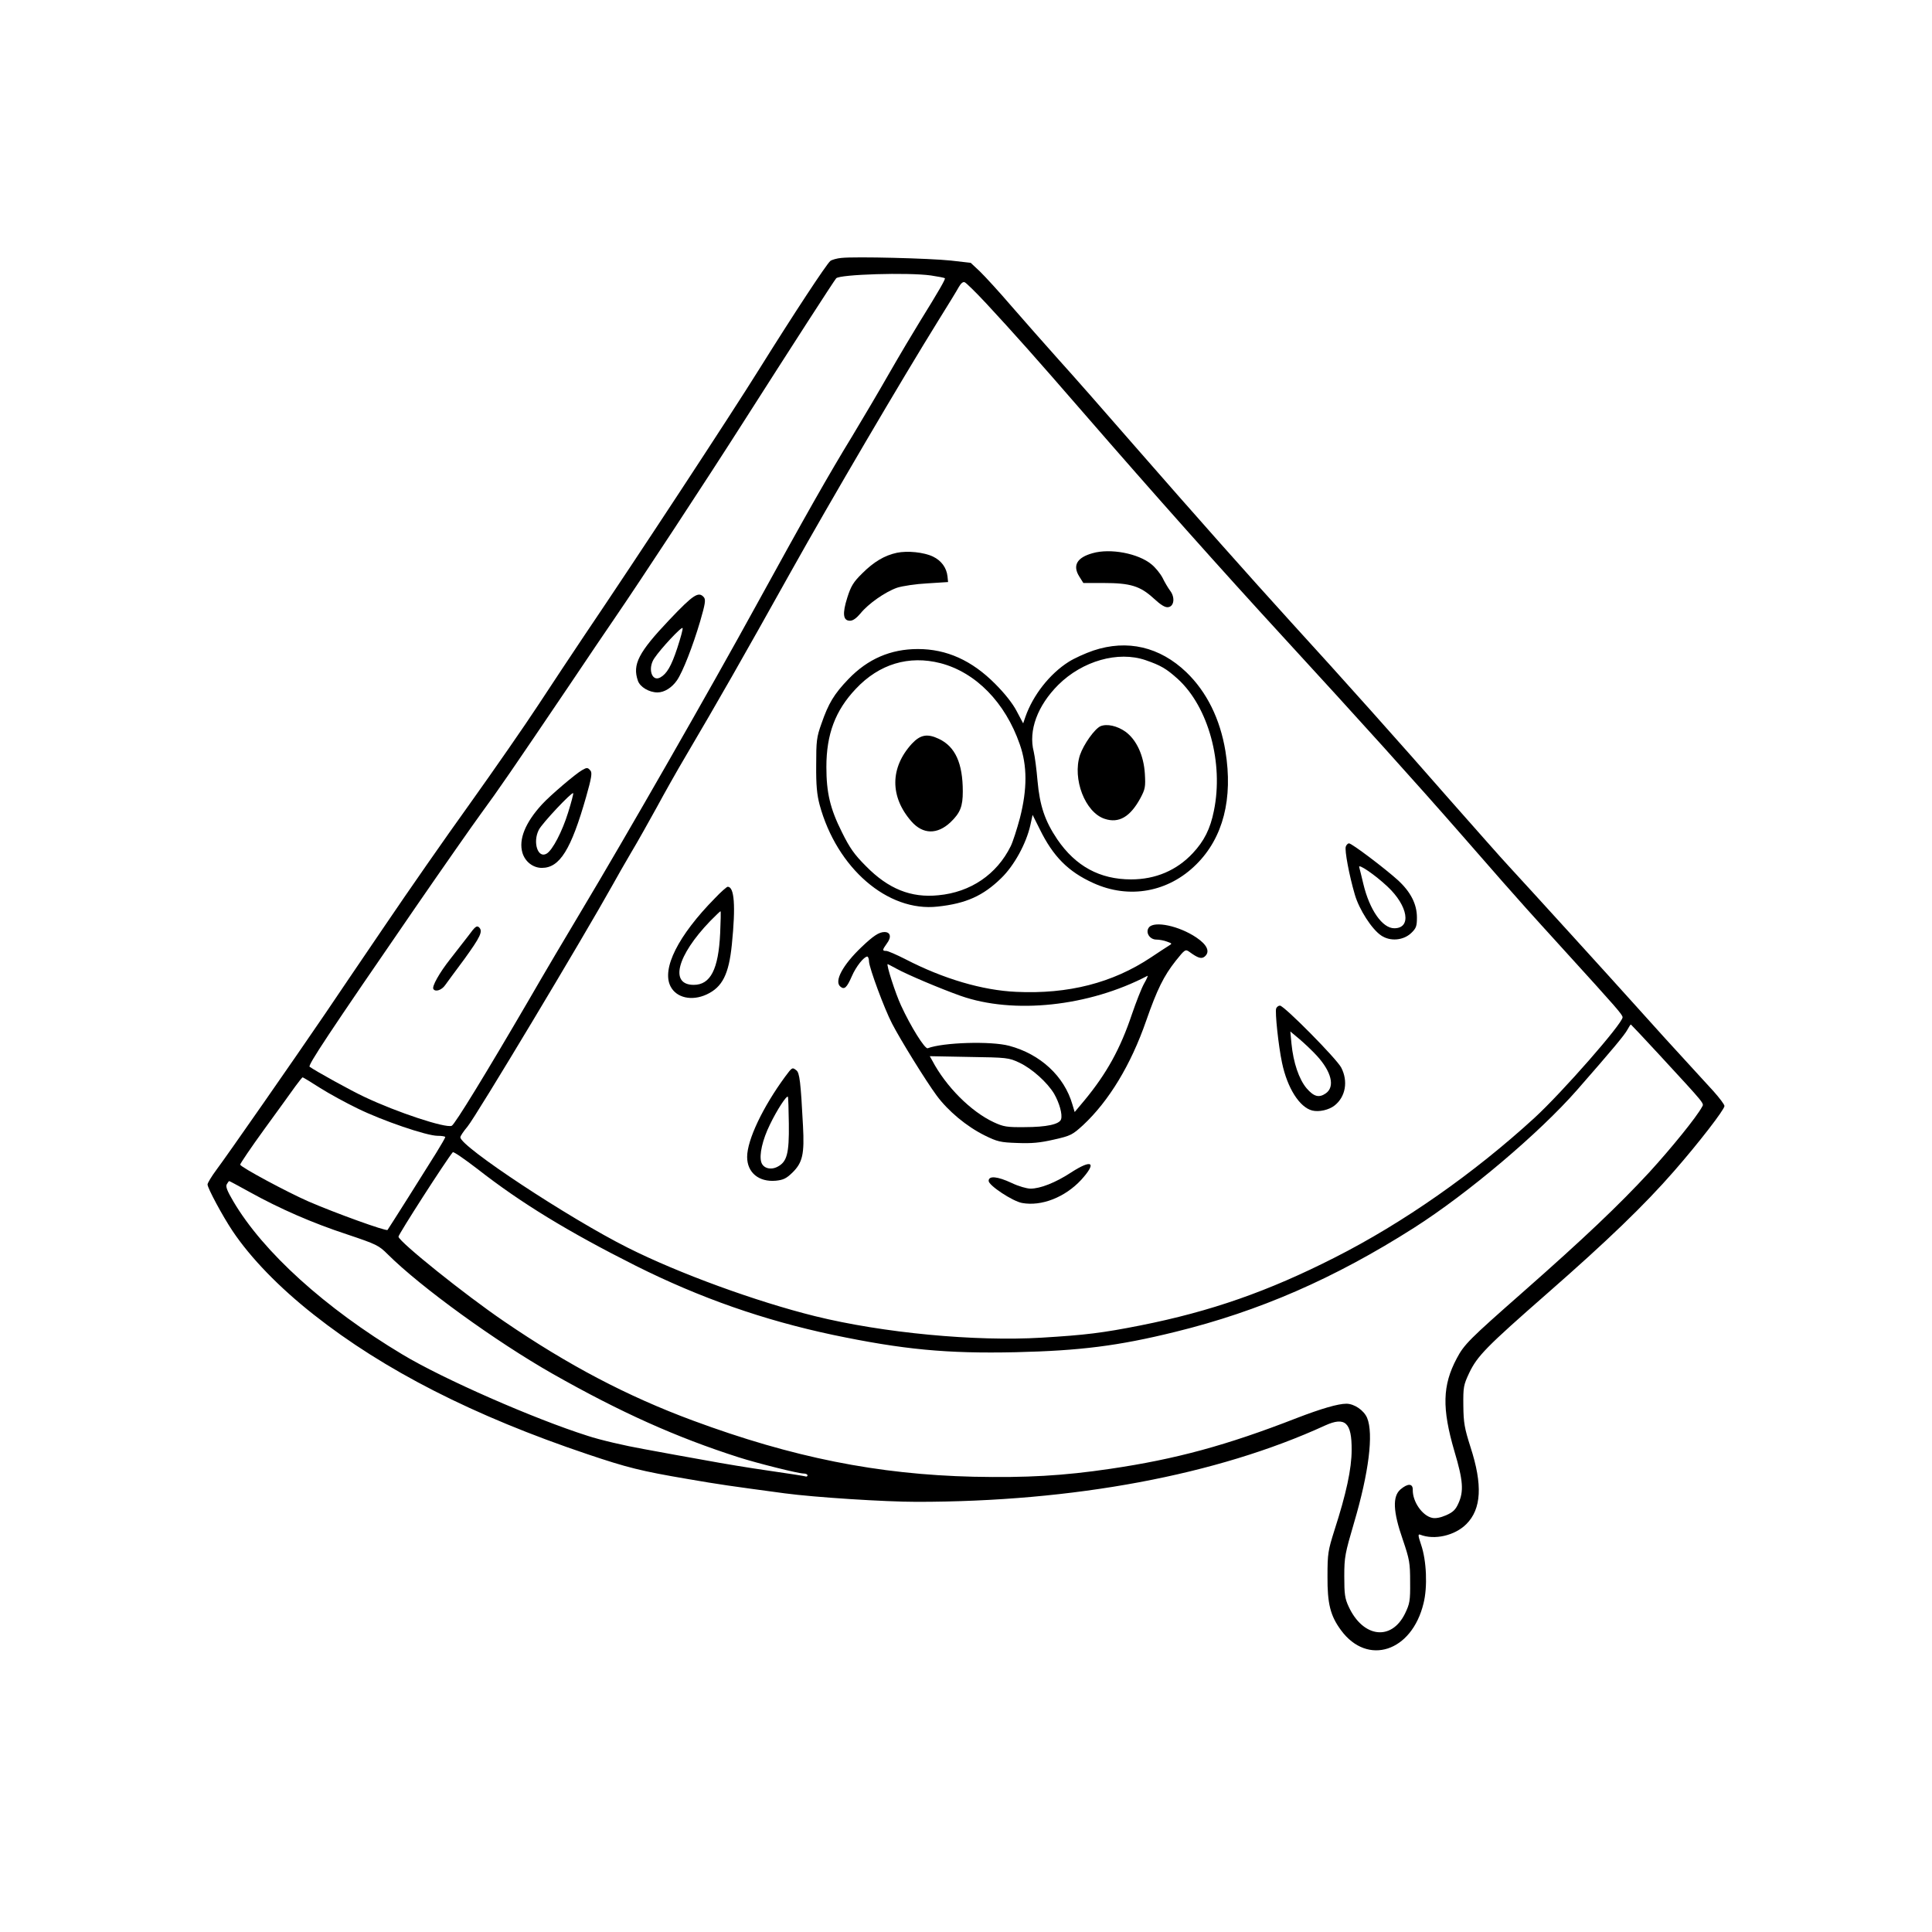 <?xml version="1.0" standalone="no"?>
<!DOCTYPE svg PUBLIC "-//W3C//DTD SVG 20010904//EN"
 "http://www.w3.org/TR/2001/REC-SVG-20010904/DTD/svg10.dtd">
<svg version="1.0" xmlns="http://www.w3.org/2000/svg"
 width="1024pt" height="1024pt" viewBox="0 0 1024 1024"
 preserveAspectRatio="xMidYMid meet">
<g transform="translate(0,1024) scale(0.1,-0.1)"
fill="#000000" stroke="none">
<path d="M4460 8873 c-24 -2 -51 -10 -59 -16 -22 -19 -193 -279 -376 -572
-152 -244 -645 -995 -929 -1415 -61 -91 -170 -255 -242 -365 -72 -110 -236
-346 -363 -524 -128 -178 -332 -471 -453 -650 -122 -179 -264 -389 -316 -466
-157 -231 -522 -755 -574 -824 -26 -35 -48 -71 -48 -79 0 -19 80 -168 133
-247 96 -143 246 -298 430 -443 372 -294 848 -537 1452 -740 208 -70 282 -89
530 -131 167 -29 225 -37 515 -76 157 -21 530 -45 699 -45 831 0 1592 142
2165 405 106 48 141 15 140 -130 0 -100 -29 -233 -91 -425 -34 -108 -37 -123
-37 -245 -1 -145 15 -209 72 -286 140 -190 375 -114 437 143 22 87 16 227 -13
311 -16 48 -17 57 -5 53 76 -30 184 -5 245 56 80 80 87 208 22 408 -32 101
-37 128 -38 220 -1 98 1 109 31 173 43 90 90 138 413 421 320 280 517 470 673
649 131 150 267 326 267 345 0 8 -26 42 -57 77 -206 224 -340 372 -423 465
-102 114 -564 622 -664 730 -34 36 -173 194 -311 350 -256 293 -574 649 -840
940 -221 243 -515 574 -830 935 -153 176 -335 383 -405 460 -69 77 -180 203
-247 280 -66 77 -143 161 -169 186 l-49 46 -105 12 c-113 12 -506 22 -580 14z
m474 -93 c39 -6 72 -12 74 -15 4 -4 -30 -64 -133 -230 -34 -55 -106 -176 -160
-270 -53 -93 -142 -244 -197 -335 -126 -206 -250 -425 -508 -895 -246 -449
-691 -1226 -933 -1630 -66 -110 -191 -321 -277 -470 -221 -379 -390 -656 -406
-662 -34 -13 -289 71 -462 153 -71 33 -259 137 -291 160 -10 8 96 169 564 849
144 209 300 432 346 495 87 118 168 236 468 680 94 140 202 300 240 355 133
194 481 724 676 1030 261 409 486 758 497 770 19 21 381 32 502 15z m293 -148
c151 -163 257 -282 513 -577 388 -447 732 -833 1060 -1190 407 -443 696 -763
953 -1057 152 -175 303 -346 335 -381 31 -35 122 -135 202 -223 282 -310 310
-342 310 -356 0 -33 -321 -399 -467 -533 -321 -294 -695 -556 -1058 -740 -354
-180 -658 -286 -1030 -360 -202 -40 -292 -51 -525 -65 -351 -21 -840 25 -1200
114 -311 77 -723 227 -993 363 -313 157 -887 536 -887 585 0 7 17 32 38 57 45
54 615 1004 772 1286 18 33 61 108 95 166 35 58 95 166 136 240 40 74 108 195
152 269 175 297 300 516 559 980 209 374 587 1018 782 1332 50 80 99 160 108
177 11 19 22 29 31 25 8 -3 59 -53 114 -112z m3569 -3984 c248 -269 236 -255
225 -275 -29 -54 -163 -219 -280 -347 -161 -174 -344 -348 -671 -636 -283
-249 -310 -276 -349 -350 -76 -143 -79 -264 -12 -493 46 -154 50 -211 21 -275
-15 -34 -29 -47 -65 -63 -30 -13 -56 -18 -74 -14 -52 11 -104 85 -103 148 1
35 -26 36 -65 3 -43 -37 -40 -117 12 -266 36 -106 39 -124 39 -225 1 -100 -2
-115 -27 -167 -72 -147 -223 -128 -299 37 -20 43 -23 66 -23 160 0 103 4 121
52 285 78 264 104 471 69 555 -17 40 -68 75 -110 75 -44 0 -133 -26 -263 -76
-372 -145 -642 -218 -988 -269 -249 -37 -446 -48 -725 -42 -508 12 -959 102
-1488 298 -348 129 -660 293 -1001 526 -207 141 -552 418 -559 448 -2 10 254
408 288 448 4 4 62 -36 131 -89 230 -180 481 -333 839 -513 342 -171 677 -288
1044 -366 373 -78 603 -100 969 -92 341 8 543 33 847 108 444 109 843 283
1264 551 286 182 665 503 864 730 191 218 254 294 268 321 8 15 16 27 18 27 1
0 70 -73 152 -162z m-7100 -174 c49 -31 139 -80 199 -109 132 -65 367 -145
424 -145 23 0 41 -3 41 -7 0 -3 -21 -40 -47 -82 -55 -89 -254 -404 -259 -410
-7 -8 -276 89 -419 151 -112 49 -358 181 -362 195 -1 4 56 89 128 188 72 99
146 201 165 228 19 26 36 47 38 47 2 0 44 -25 92 -56z m-371 -553 c157 -87
330 -163 516 -224 155 -52 167 -58 214 -105 176 -175 574 -463 875 -634 360
-204 654 -336 985 -442 100 -32 317 -86 344 -86 12 0 21 -4 21 -10 0 -5 -6 -8
-12 -5 -7 2 -94 16 -193 30 -99 14 -250 39 -335 55 -85 15 -234 42 -330 60
-96 17 -230 48 -296 70 -284 90 -767 302 -981 431 -409 245 -738 543 -896 811
-33 56 -42 79 -35 91 5 9 11 17 13 17 2 0 52 -27 110 -59z"/>
<path d="M3547 6954 c-163 -172 -196 -236 -166 -322 11 -33 59 -62 104 -62 36
0 76 25 103 64 31 45 84 181 123 313 27 93 30 114 20 127 -28 33 -55 16 -184
-120z m43 -148 c-32 -97 -56 -138 -91 -157 -45 -24 -67 49 -31 102 34 51 146
171 150 160 2 -6 -11 -53 -28 -105z"/>
<path d="M3085 6158 c-34 -19 -169 -134 -212 -181 -89 -97 -125 -186 -104
-257 14 -47 56 -80 103 -80 95 0 155 97 235 378 28 98 32 126 23 137 -15 18
-19 18 -45 3z m-74 -225 c-31 -100 -82 -198 -113 -217 -47 -29 -76 60 -42 126
17 34 174 201 182 194 2 -3 -10 -49 -27 -103z"/>
<path d="M2483 5281 c-24 -31 -68 -87 -98 -126 -56 -71 -97 -144 -88 -157 10
-17 44 -6 62 20 11 15 56 77 101 137 86 119 101 149 79 170 -12 11 -21 4 -56
-44z"/>
<path d="M4753 7310 c-65 -14 -122 -48 -183 -109 -47 -46 -60 -68 -79 -128
-27 -85 -23 -123 14 -123 16 0 34 13 56 39 41 51 131 114 194 136 28 9 100 20
160 23 l110 7 -3 30 c-5 46 -33 84 -77 105 -48 23 -135 32 -192 20z"/>
<path d="M5791 7308 c-83 -23 -107 -65 -71 -123 l22 -35 107 0 c142 0 194 -16
265 -81 39 -36 62 -50 78 -47 31 4 37 52 10 87 -11 15 -29 45 -40 68 -12 23
-38 55 -59 72 -70 58 -218 86 -312 59z"/>
<path d="M5795 6792 c-44 -15 -103 -42 -131 -60 -101 -64 -189 -177 -229 -291
l-12 -35 -34 64 c-21 41 -64 95 -114 145 -124 125 -258 185 -410 185 -144 0
-265 -52 -368 -159 -76 -79 -106 -129 -143 -236 -26 -72 -28 -93 -28 -220 -1
-106 4 -157 18 -210 91 -336 361 -570 626 -540 150 16 241 57 337 151 69 67
132 183 154 280 l12 55 38 -76 c71 -145 151 -225 283 -285 190 -87 399 -49
547 99 142 141 195 348 154 600 -28 170 -99 314 -207 418 -141 135 -313 175
-493 115z m277 -51 c81 -28 110 -45 172 -101 161 -148 242 -444 190 -697 -19
-96 -52 -161 -112 -225 -85 -91 -197 -139 -327 -139 -166 0 -294 70 -391 212
-66 98 -93 178 -105 311 -5 60 -14 128 -20 154 -29 112 20 244 130 354 128
127 317 181 463 131z m-1087 -16 c187 -49 343 -208 420 -430 40 -113 40 -237
1 -390 -16 -60 -38 -128 -49 -150 -74 -150 -213 -244 -383 -260 -146 -15 -266
34 -384 154 -62 62 -86 96 -128 181 -62 124 -82 208 -82 345 0 173 47 299 156
414 124 132 281 179 449 136z"/>
<path d="M5833 6391 c-31 -14 -89 -95 -109 -153 -41 -126 27 -304 131 -338 75
-25 135 10 189 109 26 49 28 60 24 130 -6 97 -44 180 -103 223 -44 31 -98 43
-132 29z"/>
<path d="M4833 6298 c-116 -127 -117 -281 -2 -412 61 -69 137 -70 207 -4 52
50 65 84 65 163 0 150 -40 238 -127 279 -61 29 -98 22 -143 -26z"/>
<path d="M7133 5753 c-7 -19 18 -153 48 -255 23 -79 90 -183 139 -216 48 -33
118 -27 160 13 26 25 30 36 30 82 0 71 -33 136 -102 199 -70 63 -243 194 -258
194 -6 0 -14 -8 -17 -17z m221 -212 c109 -102 129 -221 36 -221 -63 0 -131 97
-164 235 -9 39 -19 78 -22 89 -7 21 83 -40 150 -103z"/>
<path d="M3789 5479 c-195 -198 -283 -374 -235 -467 31 -61 113 -79 191 -43
84 39 118 107 134 265 21 207 13 306 -22 306 -5 0 -36 -27 -68 -61z m28 -186
c-9 -190 -51 -273 -140 -273 -129 0 -90 154 87 338 28 28 52 52 55 52 2 0 1
-53 -2 -117z"/>
<path d="M6090 5325 c-21 -26 3 -65 39 -65 16 0 42 -5 57 -11 27 -10 28 -10 8
-22 -11 -7 -53 -34 -93 -61 -204 -136 -439 -196 -715 -183 -179 8 -386 69
-587 173 -47 24 -93 44 -102 44 -22 0 -21 5 4 40 25 33 19 60 -13 60 -29 0
-59 -20 -121 -79 -100 -95 -147 -182 -113 -210 21 -18 34 -7 61 55 22 51 64
104 82 104 4 0 9 -12 9 -27 2 -35 81 -249 122 -328 46 -89 180 -305 236 -381
61 -83 160 -165 255 -212 67 -33 83 -37 173 -40 77 -3 120 1 194 18 89 20 98
25 155 77 136 127 253 319 334 553 58 166 93 237 157 318 48 60 51 62 72 47
45 -33 64 -39 81 -25 30 25 14 62 -44 101 -92 62 -222 89 -251 54z m-1339
-219 c58 -32 233 -106 340 -144 281 -99 680 -57 991 106 4 2 -4 -17 -18 -41
-14 -25 -42 -97 -64 -161 -62 -185 -134 -315 -252 -458 l-52 -62 -12 40 c-43
150 -170 267 -335 311 -98 26 -351 18 -432 -13 -15 -5 -90 115 -141 226 -30
64 -80 220 -71 220 1 0 22 -11 46 -24z m651 -498 c67 -31 149 -105 185 -165
28 -49 45 -109 37 -135 -8 -27 -77 -42 -194 -42 -94 -1 -111 2 -163 26 -122
57 -254 190 -326 327 l-13 23 209 -4 c200 -3 210 -4 265 -30z"/>
<path d="M6764 4895 c-7 -18 12 -199 31 -288 28 -134 93 -236 160 -253 36 -9
89 3 119 27 58 46 72 128 35 200 -23 46 -303 329 -325 329 -8 0 -17 -7 -20
-15z m215 -250 c78 -85 98 -165 48 -200 -36 -25 -63 -18 -102 27 -40 48 -70
135 -80 237 l-6 64 49 -41 c26 -22 68 -62 91 -87z"/>
<path d="M4161 4533 c-118 -161 -201 -335 -201 -425 0 -83 62 -134 152 -126
40 4 56 12 88 43 54 53 64 98 56 248 -12 232 -18 281 -35 294 -22 17 -22 17
-60 -34z m20 -249 c2 -159 -10 -202 -60 -228 -36 -19 -76 -8 -86 24 -12 38 6
119 46 200 37 77 88 155 95 147 2 -2 4 -66 5 -143z"/>
<path d="M5676 4025 c-81 -53 -162 -85 -214 -85 -20 0 -65 13 -100 30 -75 35
-122 40 -122 11 0 -24 127 -108 177 -117 103 -19 228 30 314 123 84 93 58 111
-55 38z"/>
</g>
</svg>
